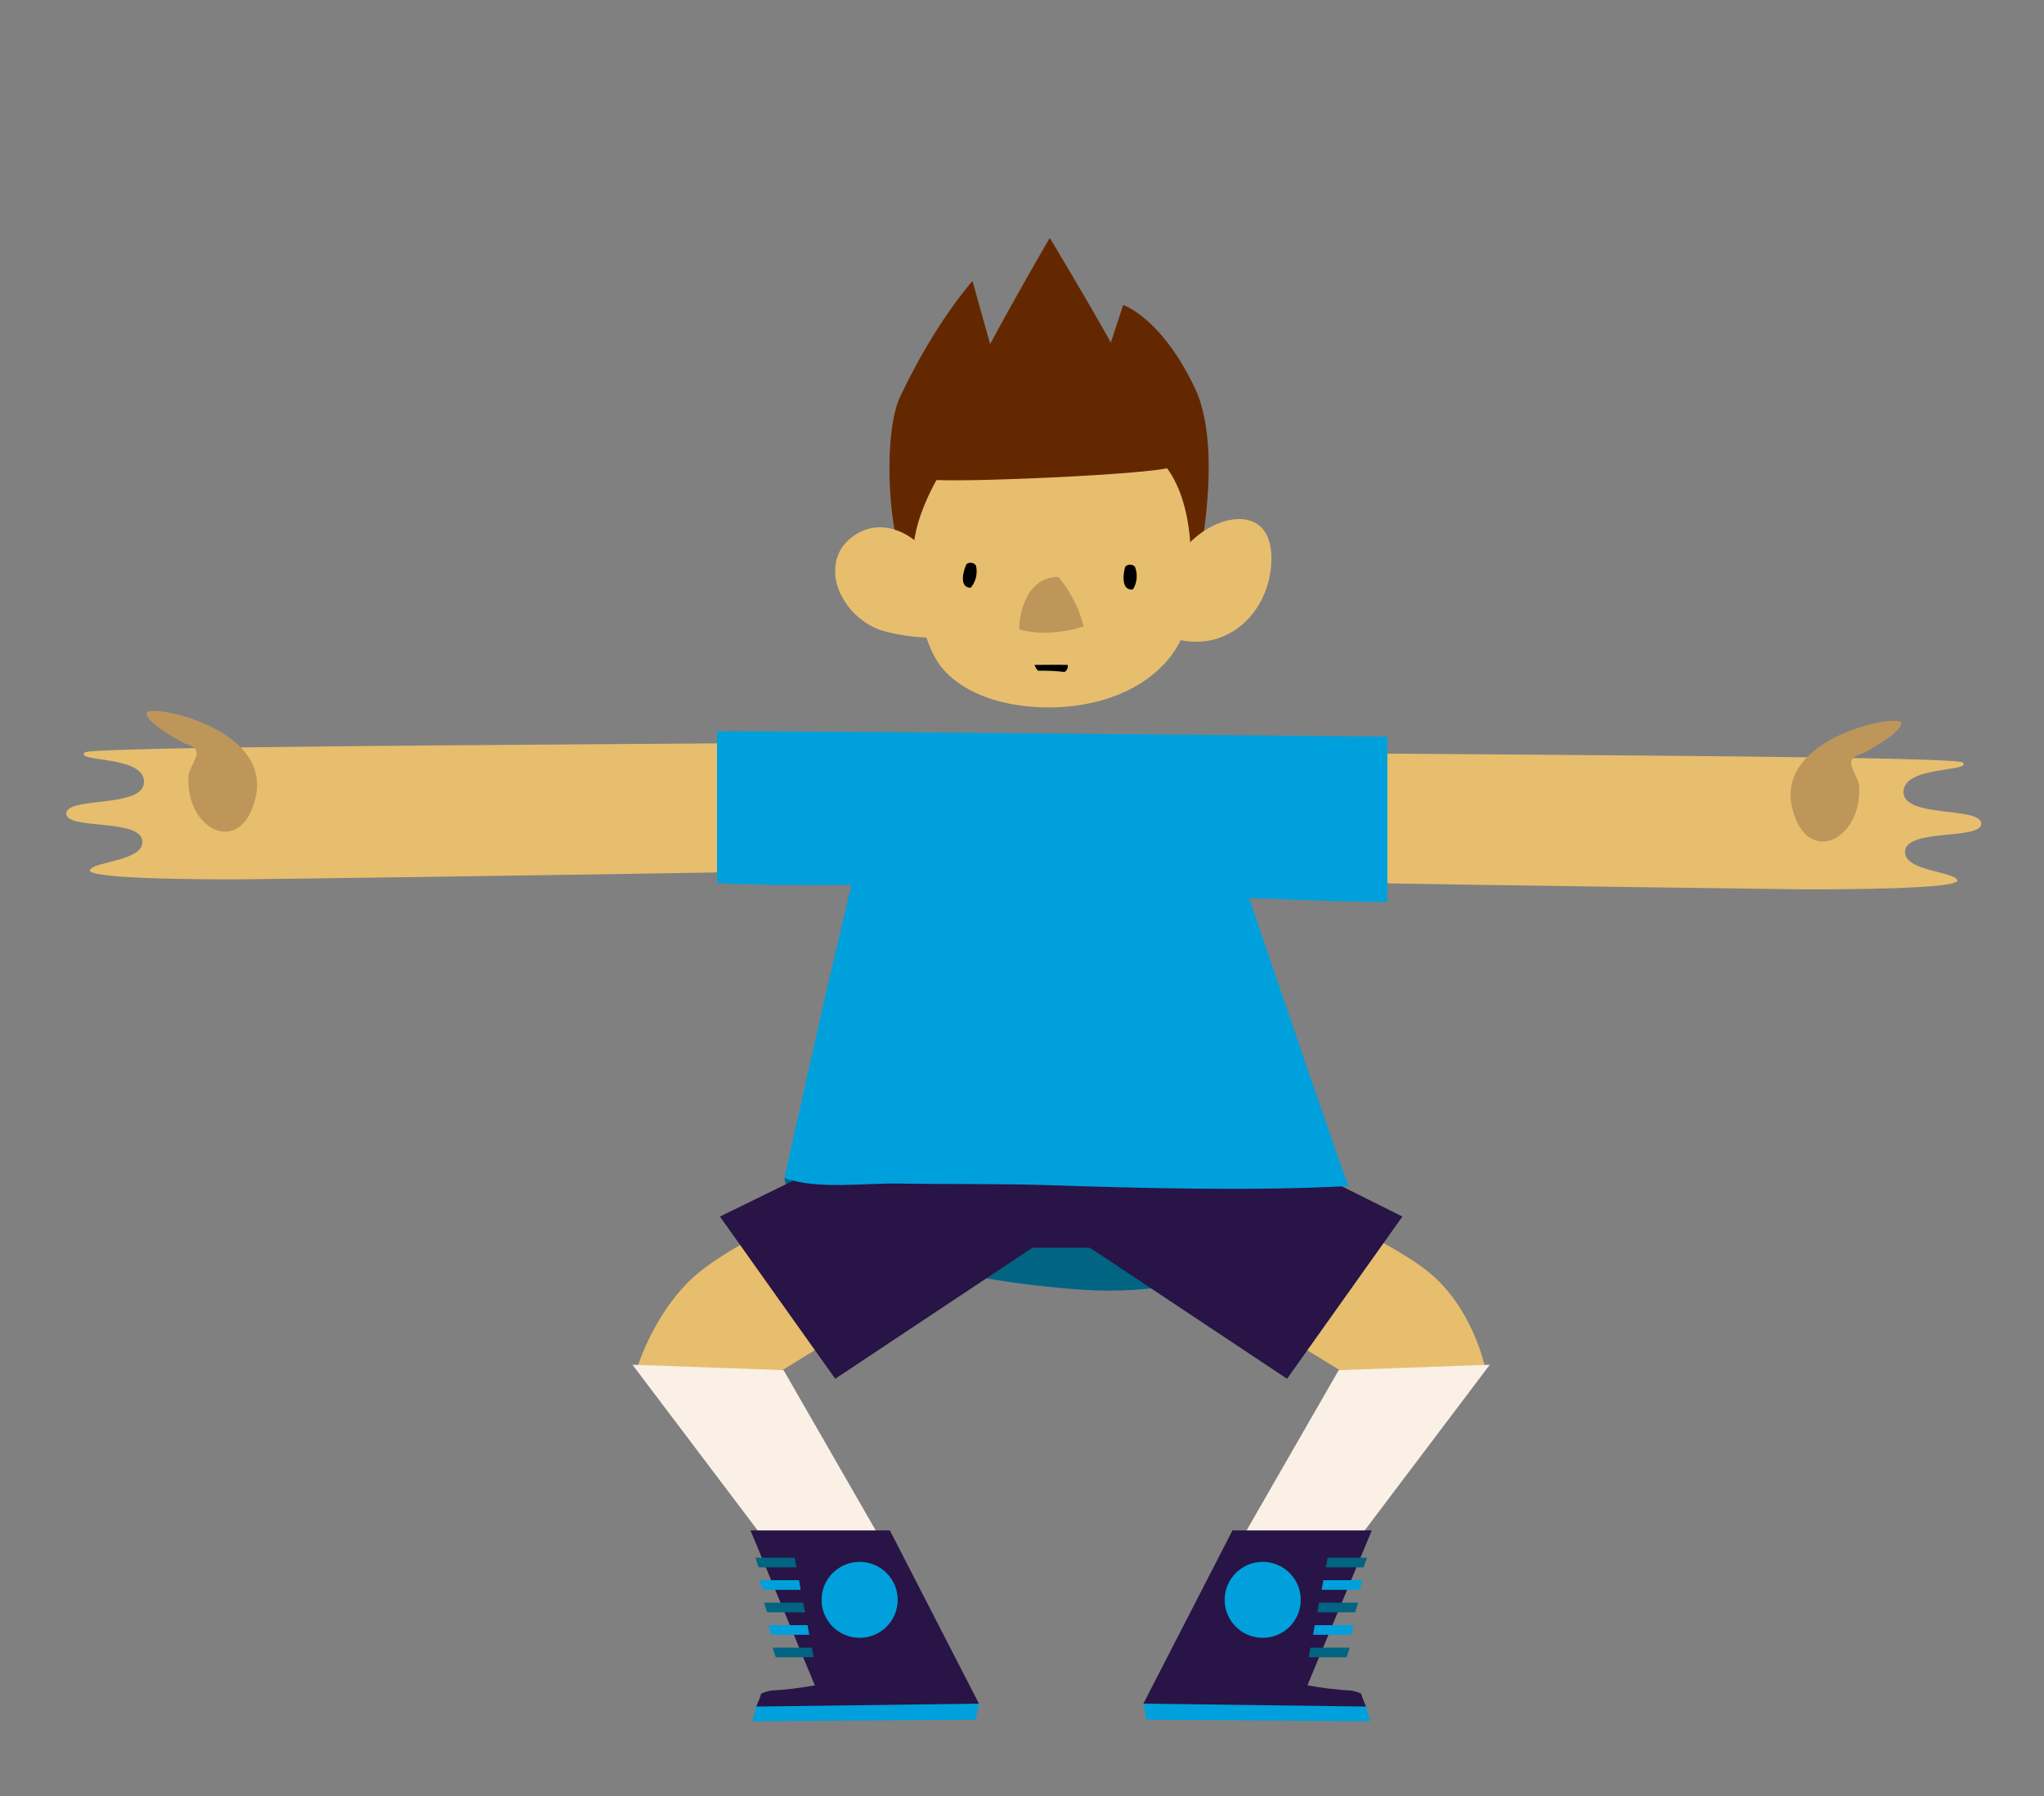 <svg width="165px" height="145px" viewBox="0 0 165 145" version="1.1" xml:space="preserve" xmlns="http://www.w3.org/2000/svg" xmlns:xlink="http://www.w3.org/1999/xlink">
  <rect x="0" y="0" width="165" height="145" fill="#808080" stroke="none"/>
  <!-- Generator: Sketch 48.2 (47327) - http://www.bohemiancoding.com/sketch -->
  <defs/>
  <g>
    <title>dorian-d</title>
    <desc>Created with Sketch.</desc>
    <g id="basketball" stroke="none" stroke-width="1" fill="none" fill-rule="evenodd">
      <g id="dorian-d" fill-rule="nonzero">
        <g id="scratch_bball_player01d" transform="translate(5, 19)">
          <path d="M154.932,47.462 C154.804,46.102 148.636,47.063 148.656,44.93 C148.676,42.797 154.225,43.336 153.45,42.562 C153.007,42.108 124.144,41.976 99.643,41.793 L99.643,52.198 C119.402,52.545 140.523,52.8 140.854,52.804 C143.683,52.804 153.274,52.78 153.007,52.058 C152.739,51.337 148.472,51.333 148.8,49.615 C149.128,47.896 155.06,48.825 154.932,47.462 Z" id="Shape" fill="#E6BE6E"/>
          <path d="M144.482,42.355 C144.765,41.936 145.149,41.956 145.512,41.761 C146.926,40.963 148.476,40.019 148.468,39.369 C148.468,38.571 138.25,40.441 139.68,46.266 C140.842,51.01 145.348,48.849 145.077,44.42 C145.037,43.854 144.214,42.777 144.482,42.355 Z" id="Shape" fill="#BE965A"/>
          <path d="M60.957,40.955 C35.538,41.163 2.313,41.278 1.834,41.753 C1.067,42.55 6.627,41.972 6.627,44.121 C6.627,46.27 0.475,45.293 0.348,46.652 C0.22,48.012 6.148,47.083 6.476,48.805 C6.803,50.528 2.533,50.524 2.265,51.249 C1.997,51.975 11.589,52.007 14.417,51.995 C14.781,51.995 39.861,51.684 60.941,51.293 L60.957,40.955 Z" id="Shape" fill="#E6BE6E"/>
          <path d="M10.818,41.557 C10.534,41.139 10.147,41.159 9.783,40.963 C8.373,40.166 6.819,39.221 6.827,38.571 C6.827,37.774 17.046,39.644 15.616,45.468 C14.453,50.213 9.951,48.052 10.219,43.623 C10.259,43.056 11.098,41.98 10.818,41.557 Z" id="Shape" fill="#BE965A"/>
          <path d="M65.404,72.128 L58.325,76.114 C59.064,81.297 71.839,84.454 82.649,85.144 C93.459,85.834 103.65,80.173 103.65,80.173 L65.404,72.128 Z" id="Shape" fill="#006482"/>
          <rect id="Rectangle-path" fill="#281446" x="67.589" y="69.771" width="25.779" height="11.964"/>
          <path d="M108.66,93.759 L114.884,91.411 C114.884,91.411 113.893,86.54 110.258,83.649 C106.622,80.759 98.785,77.701 98.785,77.701 L86.025,81.086 L103.57,91.882 L108.66,93.759 Z" id="Shape" fill="#E6BE6E"/>
          <polygon id="Shape" fill="#FAF0E6" points="104.593 105.313 115.263 91.184 103.067 91.619 95.301 105.13 100.61 106.617"/>
          <polygon id="Shape" fill="#281446" points="108.208 79.22 90.999 70.629 81.611 80.827 98.896 92.316"/>
          <polygon id="Shape" fill="#00A0DC" points="105.28 118.78 98.673 117.923 87.307 118.545 87.543 119.841 105.592 119.972"/>
          <path d="M104.098,117.492 C102.904,117.428 101.717,117.286 100.542,117.066 L105.736,104.559 L94.49,104.559 L87.299,118.545 L105.276,118.78 C105.118,118.442 104.985,118.093 104.877,117.736 C104.628,117.622 104.367,117.54 104.098,117.492 Z" id="Shape" fill="#281446"/>
          <ellipse id="Oval" fill="#00A0DC" cx="96.931" cy="110.165" rx="3.072" ry="3.066"/>
          <polygon id="Shape" fill="#006482" points="102.032 107.542 105.084 107.542 105.34 106.764 102.172 106.764"/>
          <polygon id="Shape" fill="#00A0DC" points="101.685 109.359 104.741 109.359 104.993 108.578 101.825 108.578"/>
          <polygon id="Shape" fill="#006482" points="101.337 111.173 104.393 111.173 104.645 110.392 101.477 110.392"/>
          <polygon id="Shape" fill="#00A0DC" points="100.994 112.987 104.046 112.987 104.297 112.206 101.134 112.206"/>
          <polygon id="Shape" fill="#006482" points="100.646 114.801 103.702 114.801 103.954 114.024 100.786 114.024"/>
          <path d="M52.672,93.759 L46.448,91.411 C46.448,91.411 47.906,86.54 51.526,83.649 C55.145,80.759 62.523,77.701 62.523,77.701 L75.283,81.086 L57.734,91.882 L52.672,93.759 Z" id="Shape" fill="#E6BE6E"/>
          <polygon id="Shape" fill="#FAF0E6" points="56.731 105.313 46.057 91.184 58.253 91.619 66.019 105.13 60.714 106.617"/>
          <polygon id="Shape" fill="#281446" points="53.115 79.22 71.156 70.393 79.709 80.827 62.423 92.316"/>
          <polygon id="Shape" fill="#00A0DC" points="56.044 118.78 62.651 117.923 74.016 118.545 73.777 119.841 55.728 119.972"/>
          <path d="M57.226,117.492 C58.418,117.428 59.604,117.285 60.778,117.066 L55.584,104.559 L66.834,104.559 L74.024,118.545 L56.048,118.78 C56.205,118.442 56.339,118.093 56.447,117.736 C56.696,117.623 56.957,117.541 57.226,117.492 Z" id="Shape" fill="#281446"/>
          <ellipse id="Oval" fill="#00A0DC" cx="64.393" cy="110.165" rx="3.072" ry="3.066"/>
          <polygon id="Shape" fill="#006482" points="59.291 107.542 56.235 107.542 55.984 106.764 59.152 106.764"/>
          <polygon id="Shape" fill="#00A0DC" points="59.635 109.359 56.583 109.359 56.331 108.578 59.499 108.578"/>
          <polygon id="Shape" fill="#006482" points="59.983 111.173 56.931 111.173 56.675 110.392 59.843 110.392"/>
          <polygon id="Shape" fill="#00A0DC" points="60.33 112.987 57.274 112.987 57.022 112.206 60.19 112.206"/>
          <polygon id="Shape" fill="#006482" points="60.678 114.801 57.622 114.801 57.37 114.024 60.538 114.024"/>
          <path d="M106.994,40.473 C106.994,40.473 56.152,39.967 52.88,40.043 L52.88,52.29 C55.524,52.465 59.739,52.481 63.738,52.441 C61.281,62.591 58.325,76.102 58.325,76.102 C60.893,77.071 64.836,76.501 67.581,76.557 C71.508,76.625 75.443,76.557 79.362,76.676 C87.016,76.932 96.212,77.171 103.866,76.756 C103.355,75.56 98.705,61.934 95.836,53.51 C99.516,53.637 103.758,53.833 106.994,53.821 L106.994,40.473 Z" id="Shape" fill="#00A0DC"/>
          <path d="M70.309,29.785 C70.309,29.785 68.356,28.712 67.361,24.486 C66.646,21.437 66.474,15.524 67.685,12.977 C70.577,6.893 73.505,3.688 73.505,3.688 L77.931,19.535 L70.309,29.785 Z" id="Shape" fill="#642800"/>
          <path d="M91.055,29.789 C91.055,29.789 94.182,18.056 91.454,12.327 C88.726,6.598 85.665,5.625 85.665,5.625 L82.617,14.93 L91.055,29.789 Z" id="Shape" fill="#642800"/>
          <path d="M89.413,32.436 C89.85,30.263 90.117,28.06 90.212,25.846 C92.405,22.433 98.153,21.102 97.598,26.807 C97.187,30.901 93.611,33.907 89.413,32.436 Z" id="Shape" fill="#E6BE6E"/>
          <path d="M71.256,32.456 C69.528,32.558 67.795,32.368 66.131,31.894 C64.747,31.405 63.603,30.407 62.935,29.103 C62.24,27.883 61.892,25.439 64.193,24.084 C66.494,22.728 68.987,24.355 69.786,25.678 C70.517,26.91 71,30.989 71.256,32.456 Z" id="Shape" fill="#E6BE6E"/>
          <path d="M86.88,16.621 L72.666,16.565 C71.376,18.251 69.071,21.831 68.771,24.937 C68.771,25.072 68.508,30.375 70.461,34.054 C71.552,36.108 74.016,37.244 75.934,37.69 C80.484,38.775 86.652,37.894 89.644,33.799 C90.807,32.205 90.931,30.634 91.039,29.314 C91.798,19.934 88.57,17.841 86.88,16.621 Z" id="Shape" fill="#E6BE6E"/>
          <path d="M89.485,18.738 C87.711,19.328 71.995,19.989 70.153,19.718 C69.754,17.207 79.741,0.211 79.741,0.211 C79.741,0.211 89.485,16.258 89.485,18.738 Z" id="Shape" fill="#642800"/>
          <path d="M80.444,27.584 C81.415,28.742 82.108,30.106 82.474,31.571 C80.98,32.081 78.782,32.3 77.28,31.798 C77.264,30.327 77.999,27.54 80.444,27.584 Z" id="Shape" fill="#BE965A"/>
          <path d="M78.511,34.684 C78.571,34.858 78.667,35.017 78.794,35.151 C79.509,35.139 80.225,35.172 80.936,35.25 C80.96,35.237 80.983,35.221 81.003,35.203 C81.159,35.079 81.232,34.879 81.191,34.684 C80.32,34.652 79.394,34.684 78.511,34.684 Z" id="Shape" fill="#000000"/>
          <path d="M73.365,28.453 C72.383,28.453 72.766,27.062 73.014,26.548 C73.13,26.458 73.277,26.419 73.422,26.439 C73.567,26.459 73.698,26.537 73.785,26.655 C73.934,27.287 73.778,27.952 73.365,28.453 Z" id="Shape" fill="#000000"/>
          <path d="M86.456,28.589 C85.482,28.716 85.657,27.297 85.837,26.751 C85.94,26.647 86.08,26.588 86.227,26.588 C86.373,26.588 86.513,26.647 86.616,26.751 C86.855,27.355 86.796,28.035 86.456,28.589 Z" id="Shape" fill="#000000"/>
        </g>
      </g>
    </g>
  </g>
</svg>